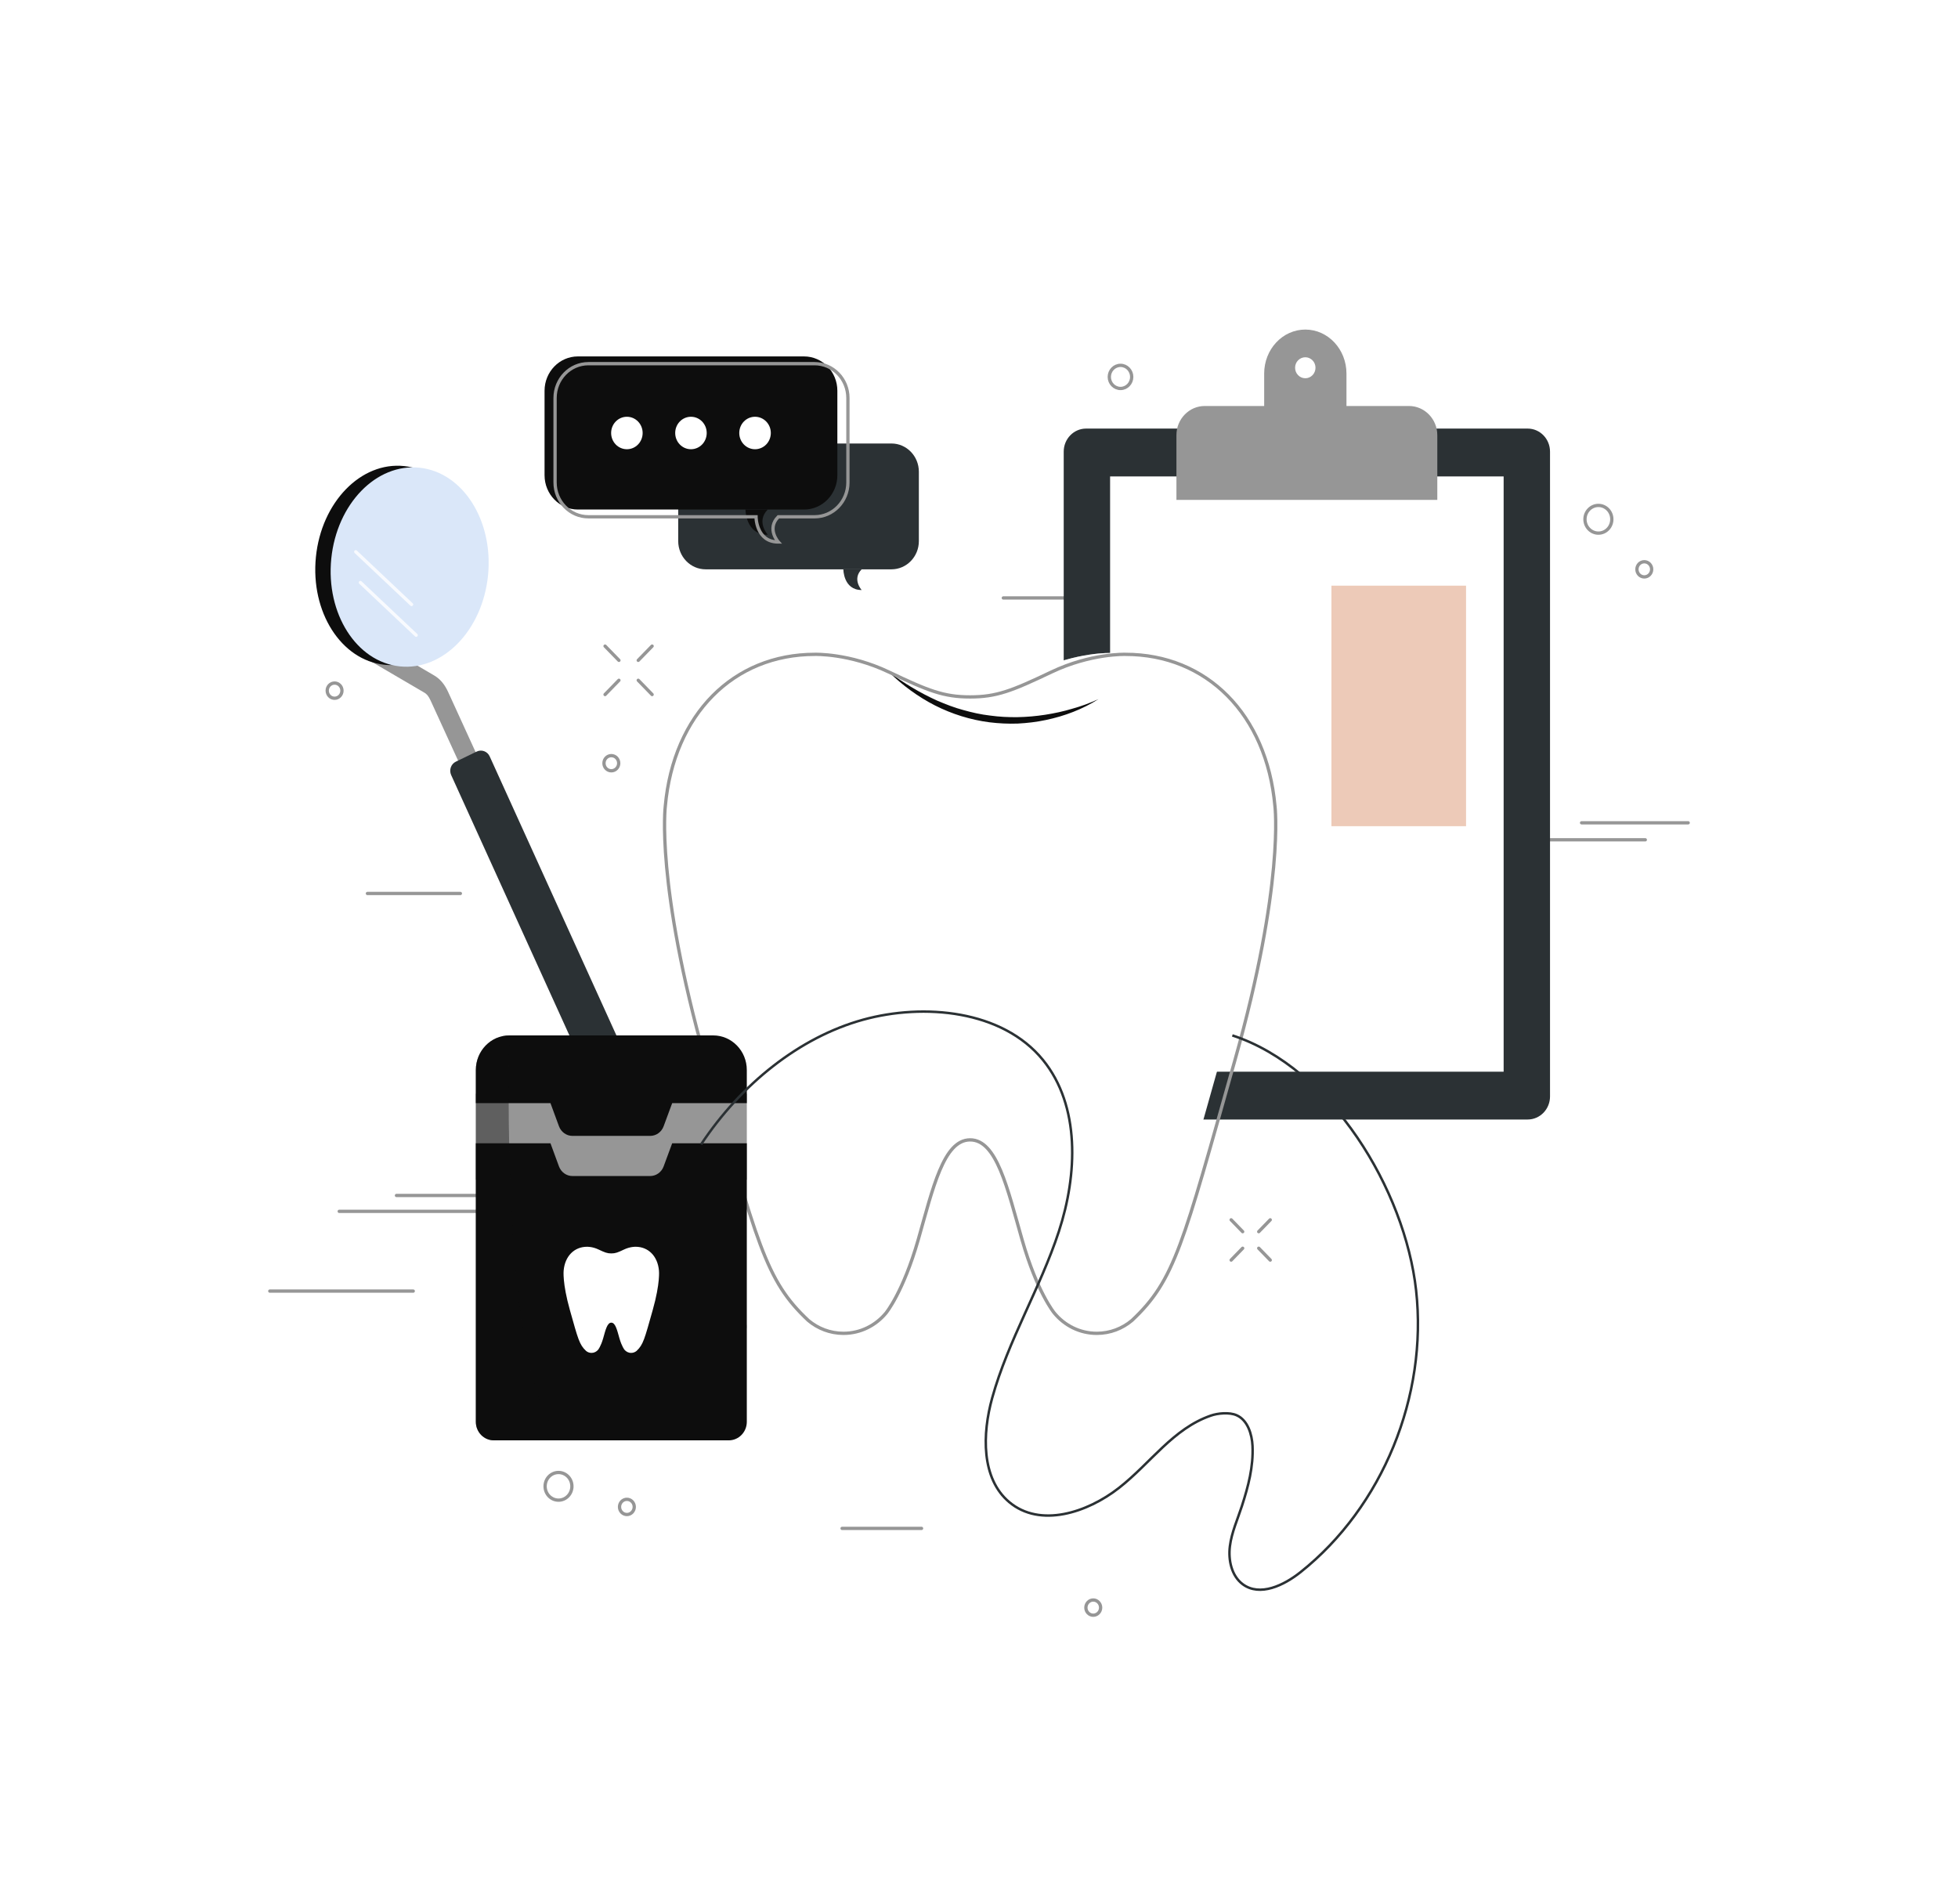 <svg width="467.286" height="454.438" viewBox="0 0 467.286 454.438" fill="none" xmlns="http://www.w3.org/2000/svg" xmlns:xlink="http://www.w3.org/1999/xlink">
	<desc>
			Created with Pixso.
	</desc>
	<defs>
		<filter id="filter_1_4922_dd" x="0" y="0" width="467.286" height="454.438" filterUnits="userSpaceOnUse" color-interpolation-filters="sRGB">
			<feFlood flood-opacity="0" result="BackgroundImageFix"/>
			<feColorMatrix in="SourceAlpha" type="matrix" values="0 0 0 0 0 0 0 0 0 0 0 0 0 0 0 0 0 0 127 0" result="hardAlpha"/>
			<feOffset dx="0" dy="32"/>
			<feGaussianBlur stdDeviation="21.333"/>
			<feComposite in2="hardAlpha" operator="out" k2="-1" k3="1"/>
			<feColorMatrix type="matrix" values="0 0 0 0 0 0 0 0 0 0 0 0 0 0 0 0 0 0 0.039 0"/>
			<feBlend mode="normal" in2="BackgroundImageFix" result="effect_dropShadow_1"/>
			<feColorMatrix in="SourceAlpha" type="matrix" values="0 0 0 0 0 0 0 0 0 0 0 0 0 0 0 0 0 0 127 0" result="hardAlpha"/>
			<feMorphology radius="1" in="" result="effect_dropShadow_1"/>
			<feOffset dx="0" dy="0"/>
			<feGaussianBlur stdDeviation="0.667"/>
			<feComposite in2="hardAlpha" operator="out" k2="-1" k3="1"/>
			<feColorMatrix type="matrix" values="0 0 0 0 0 0 0 0 0 0 0 0 0 0 0 0 0 0 0.02 0"/>
			<feBlend mode="normal" in2="effect_dropShadow_1" result="effect_dropShadow_2"/>
			<feBlend mode="normal" in="SourceGraphic" in2="effect_dropShadow_2" result="shape"/>
		</filter>
	</defs>
	<g filter="url(#filter_1_4922_dd)">
		<path id="Vector" d="M129.65 100.27C127.2 114.89 125.44 129.81 120.05 143.56C110.02 169.12 88.48 188.19 76.86 213.02C58.39 252.51 70.18 304.51 103.72 331.48C113.64 339.46 125.06 345.32 136.93 349.65C179.53 365.16 225.7 359.23 266.37 338.96C307.05 318.69 338.8 283.7 360.61 242.92C378.74 209.02 390.49 167.41 382.26 133.78C379.26 121.53 370.12 109.35 360.24 101.87C342.61 88.53 318.78 89.94 297.09 87.04C276.95 84.34 260.5 80.03 242.99 69.42C224.2 58.03 213.59 35.55 191.36 32.34C182.37 31.04 171.3 33.45 163.34 38.64C154.33 44.51 145.36 54.15 140.3 63.86C134.44 75.12 131.74 87.78 129.65 100.27Z" fill="#FFFFFF" fill-opacity="1" fill-rule="nonzero"/>
		<path id="Vector" d="M329.66 304.7C323.78 309.42 317.74 314.33 314.08 321.04C310.42 327.74 309.71 336.76 314.38 342.76C318.82 348.46 326.59 349.9 333.67 350.32C340.82 350.74 348.01 350.54 355.12 349.72C366.48 348.42 378.61 344.9 385.39 335.41C389.43 329.77 391.05 322.63 391.5 315.64C392.13 306.01 390.49 295.74 384.53 288.3C379.2 281.66 372.96 278.36 364.88 279.43C361.9 279.82 358.16 281.84 355.78 283.72C351.69 286.93 347.66 290.23 343.61 293.49C338.96 297.23 334.31 300.96 329.66 304.7Z" fill="#FFFFFF" fill-opacity="1" fill-rule="nonzero"/>
		<path id="Vector" d="M377.45 164.36L402.89 164.36" stroke="#969696" stroke-opacity="1" stroke-width="0.786" stroke-linejoin="round" stroke-linecap="round"/>
		<path id="Vector" d="M367.22 168.42L392.66 168.42" stroke="#969696" stroke-opacity="1" stroke-width="0.786" stroke-linejoin="round" stroke-linecap="round"/>
		<path id="Vector" d="M239.45 110.7L258.99 110.7" stroke="#969696" stroke-opacity="1" stroke-width="0.786" stroke-linejoin="round" stroke-linecap="round"/>
		<path id="Vector" d="M94.62 253.3L147.56 253.3" stroke="#969696" stroke-opacity="1" stroke-width="0.786" stroke-linejoin="round" stroke-linecap="round"/>
		<path id="Vector" d="M80.96 257.09L133.9 257.09" stroke="#969696" stroke-opacity="1" stroke-width="0.786" stroke-linejoin="round" stroke-linecap="round"/>
		<path id="Vector" d="M64.39 276.12L98.62 276.12" stroke="#969696" stroke-opacity="1" stroke-width="0.786" stroke-linejoin="round" stroke-linecap="round"/>
		<path id="Vector" d="M87.69 181.23L109.87 181.23" stroke="#969696" stroke-opacity="1" stroke-width="0.786" stroke-linejoin="round" stroke-linecap="round"/>
		<path id="Vector" d="M200.97 332.75L219.93 332.75" stroke="#969696" stroke-opacity="1" stroke-width="0.786" stroke-linejoin="round" stroke-linecap="round"/>
		<g opacity="0.57">
			<path id="Vector" d="M105.53 224.56C105.53 223.28 104.52 222.24 103.28 222.24C102.03 222.24 101.02 223.28 101.02 224.56C101.02 225.84 102.03 226.88 103.28 226.88C104.52 226.88 105.53 225.84 105.53 224.56Z" fill="#FFFFFF" fill-opacity="1" fill-rule="nonzero"/>
		</g>
		<g opacity="0.57">
			<path id="Vector" d="M309.7 250.15C309.7 248.87 308.69 247.83 307.45 247.83C306.2 247.83 305.19 248.87 305.19 250.15C305.19 251.44 306.2 252.47 307.45 252.47C308.69 252.47 309.7 251.43 309.7 250.15Z" fill="#FFFFFF" fill-opacity="1" fill-rule="nonzero"/>
		</g>
		<g opacity="0.57">
			<path id="Vector" d="M246.41 89.61C246.41 88.32 245.4 87.28 244.15 87.28C242.91 87.28 241.9 88.32 241.9 89.61C241.9 90.89 242.91 91.93 244.15 91.93C245.4 91.93 246.41 90.89 246.41 89.61Z" fill="#FFFFFF" fill-opacity="1" fill-rule="nonzero"/>
		</g>
		<path id="Vector" d="M267.42 60.71C265.94 60.71 264.74 59.47 264.74 57.95C264.74 56.43 265.94 55.19 267.42 55.19C268.89 55.19 270.09 56.43 270.09 57.95C270.09 59.47 268.89 60.71 267.42 60.71Z" stroke="#969696" stroke-opacity="1" stroke-width="0.786"/>
		<path id="Vector" d="M145.9 151.95C144.92 151.95 144.14 151.14 144.14 150.14C144.14 149.14 144.92 148.33 145.9 148.33C146.87 148.33 147.66 149.14 147.66 150.14C147.66 151.14 146.87 151.95 145.9 151.95Z" stroke="#969696" stroke-opacity="1" stroke-width="0.786"/>
		<path id="Vector" d="M260.91 349.84C259.94 349.84 259.15 350.66 259.15 351.66C259.15 352.66 259.94 353.47 260.91 353.47C261.88 353.47 262.67 352.66 262.67 351.66C262.67 350.66 261.88 349.84 260.91 349.84Z" stroke="#969696" stroke-opacity="1" stroke-width="0.786"/>
		<path id="Vector" d="M79.85 134.64C78.88 134.64 78.09 133.83 78.09 132.82C78.09 131.82 78.88 131.01 79.85 131.01C80.82 131.01 81.61 131.82 81.61 132.82C81.61 133.83 80.82 134.64 79.85 134.64Z" stroke="#969696" stroke-opacity="1" stroke-width="0.786"/>
		<path id="Vector" d="M133.29 326.01C131.52 326.01 130.09 324.53 130.09 322.71C130.09 320.88 131.52 319.41 133.29 319.41C135.06 319.41 136.49 320.88 136.49 322.71C136.49 324.53 135.06 326.01 133.29 326.01Z" stroke="#969696" stroke-opacity="1" stroke-width="0.786"/>
		<path id="Vector" d="M149.61 325.81C148.64 325.81 147.85 326.62 147.85 327.62C147.85 328.62 148.64 329.44 149.61 329.44C150.58 329.44 151.37 328.62 151.37 327.62C151.37 326.62 150.58 325.81 149.61 325.81Z" stroke="#969696" stroke-opacity="1" stroke-width="0.786"/>
		<path id="Vector" d="M392.42 105.68C391.44 105.68 390.66 104.87 390.66 103.87C390.66 102.87 391.44 102.06 392.42 102.06C393.39 102.06 394.18 102.87 394.18 103.87C394.18 104.87 393.39 105.68 392.42 105.68Z" stroke="#969696" stroke-opacity="1" stroke-width="0.786"/>
		<path id="Vector" d="M381.47 95.23C379.7 95.23 378.26 93.75 378.26 91.92C378.26 90.1 379.7 88.62 381.47 88.62C383.24 88.62 384.67 90.1 384.67 91.92C384.67 93.75 383.24 95.23 381.47 95.23Z" stroke="#969696" stroke-opacity="1" stroke-width="0.786"/>
		<path id="Vector" d="M144.4 133.75L147.71 130.35" stroke="#969696" stroke-opacity="1" stroke-width="0.786" stroke-linejoin="round" stroke-linecap="round"/>
		<path id="Vector" d="M152.32 125.59L155.63 122.19" stroke="#969696" stroke-opacity="1" stroke-width="0.786" stroke-linejoin="round" stroke-linecap="round"/>
		<path id="Vector" d="M155.63 133.75L152.32 130.35" stroke="#969696" stroke-opacity="1" stroke-width="0.786" stroke-linejoin="round" stroke-linecap="round"/>
		<path id="Vector" d="M147.71 125.59L144.4 122.19" stroke="#969696" stroke-opacity="1" stroke-width="0.786" stroke-linejoin="round" stroke-linecap="round"/>
		<path id="Vector" d="M293.82 268.72L296.57 265.89" stroke="#969696" stroke-opacity="1" stroke-width="0.786" stroke-linejoin="round" stroke-linecap="round"/>
		<path id="Vector" d="M300.4 261.94L303.15 259.11" stroke="#969696" stroke-opacity="1" stroke-width="0.786" stroke-linejoin="round" stroke-linecap="round"/>
		<path id="Vector" d="M303.15 268.72L300.4 265.89" stroke="#969696" stroke-opacity="1" stroke-width="0.786" stroke-linejoin="round" stroke-linecap="round"/>
		<path id="Vector" d="M296.57 261.94L293.82 259.11" stroke="#969696" stroke-opacity="1" stroke-width="0.786" stroke-linejoin="round" stroke-linecap="round"/>
		<g opacity="0.57">
			<path id="Vector" d="M294.54 297.84C294.54 301.12 265.95 303.77 230.69 303.77C195.42 303.77 166.84 301.12 166.84 297.84C166.84 294.57 195.42 291.91 230.69 291.91C265.95 291.91 294.54 294.57 294.54 297.84Z" fill="#FFFFFF" fill-opacity="1" fill-rule="evenodd"/>
		</g>
		<path id="Vector" d="M110.24 151.51L102.75 135.15C102.21 133.97 101.72 133.56 101.31 133.32L88.55 125.85L90.84 121.71L103.59 129.18C105.03 130.02 106.09 131.28 106.94 133.12L114.42 149.48L110.24 151.51Z" fill="#969696" fill-opacity="1" fill-rule="nonzero"/>
		<path id="Vector" d="M108.79 149.77C107.63 150.33 107.13 151.76 107.67 152.96L168.48 286.85C169.16 288.36 170.46 289.37 171.93 289.72C173 289.98 174.16 289.88 175.23 289.36C177.77 288.14 178.87 285.02 177.68 282.4L116.87 148.52C116.33 147.31 114.94 146.8 113.77 147.36L108.79 149.77Z" fill="#2B3134" fill-opacity="1" fill-rule="nonzero"/>
		<path id="Vector" d="M96.47 79.23C106.8 80.33 114.11 91.83 112.8 104.92C111.49 118.02 102.05 127.74 91.72 126.64C81.39 125.54 74.08 114.04 75.39 100.94C76.7 87.85 86.14 78.13 96.47 79.23Z" fill="#0D0D0D" fill-opacity="1" fill-rule="evenodd"/>
		<path id="Vector" d="M100.14 79.62C110.47 80.72 117.78 92.22 116.47 105.32C115.16 118.41 105.72 128.13 95.39 127.03C85.06 125.93 77.75 114.43 79.06 101.33C80.38 88.24 89.81 78.52 100.14 79.62Z" fill="#DAE7F9" fill-opacity="1" fill-rule="evenodd"/>
		<g opacity="0.8">
			<path id="Vector" d="M86.01 107.02L99.32 119.59" stroke="#FFFFFF" stroke-opacity="1" stroke-width="0.786" stroke-linejoin="round" stroke-linecap="round"/>
		</g>
		<g opacity="0.8">
			<path id="Vector" d="M84.9 99.68L98.22 112.26" stroke="#FFFFFF" stroke-opacity="1" stroke-width="0.786" stroke-linejoin="round" stroke-linecap="round"/>
		</g>
		<path id="Vector" d="M364.58 235.17L259.2 235.17C256.25 235.17 253.86 232.71 253.86 229.67L253.86 75.78C253.86 72.75 256.25 70.28 259.2 70.28L364.58 70.28C367.53 70.28 369.92 72.75 369.92 75.78L369.92 229.67C369.92 232.71 367.53 235.17 364.58 235.17Z" fill="#2B3134" fill-opacity="1" fill-rule="nonzero"/>
		<path id="Vector" d="M358.85 81.7L358.85 223.76L264.93 223.76L264.93 81.7L358.85 81.7Z" fill="#FFFFFF" fill-opacity="1" fill-rule="evenodd"/>
		<path id="Vector" d="M273.23 97.18L350.54 97.18L350.54 102.78L273.23 102.78L273.23 97.18Z" fill="#FFFFFF" fill-opacity="1" fill-rule="evenodd"/>
		<path id="Vector" d="M273.23 107.77L311.89 107.77L311.89 113.28L273.23 113.28L273.23 107.77Z" fill="#FFFFFF" fill-opacity="1" fill-rule="evenodd"/>
		<path id="Vector" d="M273.23 116.41L311.89 116.41L311.89 121.93L273.23 121.93L273.23 116.41Z" fill="#FFFFFF" fill-opacity="1" fill-rule="evenodd"/>
		<path id="Vector" d="M273.23 125.06L311.89 125.06L311.89 130.58L273.23 130.58L273.23 125.06Z" fill="#FFFFFF" fill-opacity="1" fill-rule="evenodd"/>
		<path id="Vector" d="M273.23 133.71L311.89 133.71L311.89 139.22L273.23 139.22L273.23 133.71Z" fill="#FFFFFF" fill-opacity="1" fill-rule="evenodd"/>
		<path id="Vector" d="M273.23 142.36L311.89 142.36L311.89 147.87L273.23 147.87L273.23 142.36Z" fill="#FFFFFF" fill-opacity="1" fill-rule="evenodd"/>
		<path id="Vector" d="M273.23 151.01L311.89 151.01L311.89 156.52L273.23 156.52L273.23 151.01Z" fill="#FFFFFF" fill-opacity="1" fill-rule="evenodd"/>
		<path id="Vector" d="M273.23 159.66L311.89 159.66L311.89 165.17L273.23 165.17L273.23 159.66Z" fill="#FFFFFF" fill-opacity="1" fill-rule="evenodd"/>
		<path id="Vector" d="M317.75 107.77L349.88 107.77L349.88 165.17L317.75 165.17L317.75 107.77Z" fill="#EDCAB8" fill-opacity="1" fill-rule="evenodd"/>
		<path id="Vector" d="M273.23 170.24L349.88 170.24L349.88 214.3L273.23 214.3L273.23 170.24Z" fill="#FFFFFF" fill-opacity="1" fill-rule="evenodd"/>
		<path id="Vector" d="M343.02 87.3L280.76 87.3L280.76 71.86C280.76 68.01 283.79 64.89 287.52 64.89L336.25 64.89C339.99 64.89 343.02 68.01 343.02 71.86L343.02 87.3Z" fill="#969696" fill-opacity="1" fill-rule="nonzero"/>
		<path id="Vector" d="M311.52 46.65C306.1 46.65 301.7 51.35 301.7 57.15L301.7 72.83L321.34 72.83L321.34 57.15C321.34 51.35 316.94 46.65 311.52 46.65ZM311.52 58.27C310.17 58.27 309.08 57.15 309.08 55.76C309.08 54.38 310.17 53.26 311.52 53.26C312.86 53.26 313.95 54.38 313.95 55.76C313.95 57.15 312.86 58.27 311.52 58.27Z" fill="#969696" fill-opacity="1" fill-rule="nonzero"/>
		<path id="Vector" d="M228.09 133.99C221.79 133.99 218.13 132.55 208.7 128.05C199.26 123.55 191.02 123.83 191.02 123.83C171.61 123.83 157.32 138.14 155.34 160.04C155.34 160.04 152.99 178.56 164.92 220.8C177.33 264.75 179.22 273.21 189.47 282.82C191.76 284.74 194.68 285.89 197.86 285.89C201.93 285.89 205.58 284 208.01 281.03C208.01 281.03 212.1 276.09 215.69 263.57C219.21 251.26 221.74 239.71 228.09 239.71C234.44 239.71 236.97 251.26 240.49 263.57C244.08 276.09 248.17 281.03 248.17 281.03C250.6 284 254.25 285.89 258.32 285.89C261.5 285.89 264.42 284.74 266.71 282.82C276.96 273.21 278.85 264.75 291.26 220.8C303.19 178.56 300.85 160.04 300.85 160.04C298.86 138.14 284.57 123.83 265.17 123.83C265.17 123.83 256.92 123.55 247.49 128.05C238.05 132.55 234.39 133.99 228.09 133.99Z" fill="#FFFFFF" fill-opacity="1" fill-rule="nonzero"/>
		<g opacity="0.45">
			<path id="Vector" d="M191.21 270.56C177.07 231.23 166.9 187.02 165.36 159.93C164.69 148.26 167.68 136.42 172.54 128.99C162.99 135 156.61 145.94 155.34 160.04C155.34 160.04 152.99 178.56 164.92 220.8C177.33 264.74 179.22 273.21 189.47 282.82C191.76 284.74 194.68 285.89 197.86 285.89C201.17 285.89 204.17 284.63 206.5 282.58C196.59 283.58 191.21 270.56 191.21 270.56Z" fill="#FFFFFF" fill-opacity="1" fill-rule="nonzero"/>
		</g>
		<g opacity="0.45">
			<path id="Vector" d="M243.39 139.84C252.5 139.84 257.57 136.12 265.2 133.81C272.55 131.6 282.28 131.3 289.65 133.84C283.39 127.45 274.93 123.83 265.17 123.83C265.17 123.83 256.92 123.55 247.48 128.05C238.05 132.55 234.39 133.99 228.09 133.99C223.92 133.99 220.9 133.35 216.59 131.62C227.78 140.4 243.39 139.84 243.39 139.84Z" fill="#FFFFFF" fill-opacity="1" fill-rule="nonzero"/>
		</g>
		<path id="Vector" d="M262.17 134.84C258.36 137.27 254.06 138.89 249.64 139.82C247.42 140.3 245.16 140.56 242.9 140.68C240.63 140.76 238.36 140.65 236.1 140.37C231.6 139.79 227.19 138.41 223.13 136.35C219.08 134.28 215.38 131.55 212.14 128.38C215.77 131.07 219.62 133.38 223.65 135.2C225.68 136.06 227.73 136.88 229.86 137.44C231.97 138.04 234.12 138.52 236.3 138.77C240.64 139.36 245.07 139.25 249.42 138.58C251.6 138.24 253.77 137.78 255.89 137.14C258.03 136.55 260.13 135.78 262.17 134.84Z" fill="#0D0D0D" fill-opacity="1" fill-rule="nonzero"/>
		<g opacity="0.45">
			<path id="Vector" d="M282.12 165.9C283.26 169.27 283.08 172.95 283.42 176.51C283.53 177.65 283.75 178.89 284.61 179.62C285.16 180.09 285.91 180.27 286.63 180.28C288.85 180.34 290.95 179 292.3 177.18C293.65 175.37 294.71 172.94 295.16 170.69C296.06 166.21 296.08 161.97 295.16 157.48C294.56 154.54 293.11 151.27 290.86 149.23C288.73 147.3 285.85 146.46 283.06 146.86C278.23 147.55 276.14 151.78 277.56 156.41C278.61 159.8 280.98 162.55 282.12 165.9Z" fill="#FFFFFF" fill-opacity="1" fill-rule="nonzero"/>
		</g>
		<path id="Vector" d="M212.14 128.38C202.7 123.88 194.46 124.16 194.46 124.16C175.05 124.16 160.76 138.46 158.78 160.36C158.78 160.36 156.44 178.88 168.36 221.12C180.77 265.06 182.66 273.52 192.91 283.13C195.2 285.05 198.12 286.2 201.3 286.2C205.37 286.2 209.02 284.31 211.46 281.34C211.46 281.34 215.54 276.4 219.13 263.89C222.65 251.57 225.18 240.03 231.53 240.03C237.88 240.03 240.41 251.57 243.93 263.89C247.51 276.4 251.6 281.34 251.6 281.34C254.04 284.31 257.68 286.2 261.76 286.2C264.94 286.2 267.86 285.05 270.14 283.13C280.39 273.52 282.29 265.06 294.69 221.12C306.62 178.88 304.27 160.36 304.27 160.36C302.29 138.46 288 124.16 268.6 124.16C268.6 124.16 260.36 123.88 250.92 128.38C241.48 132.88 237.82 134.32 231.53 134.32C225.23 134.32 221.57 132.88 212.14 128.38Z" stroke="#969696" stroke-opacity="1" stroke-width="0.786"/>
		<path id="Vector" d="M113.56 229.01L178.23 229.01L178.23 249.52L113.56 249.52L113.56 229.01Z" fill="#969696" fill-opacity="1" fill-rule="evenodd"/>
		<path id="Vector" d="M133.4 236.78C133.91 238.16 135.19 239.08 136.62 239.08L155.16 239.08C156.6 239.08 157.88 238.16 158.38 236.78L160.42 231.26L178.23 231.26L178.23 223.36C178.23 218.8 174.64 215.1 170.21 215.1L121.57 215.1C117.15 215.1 113.56 218.8 113.56 223.36L113.56 231.26L131.37 231.26L133.4 236.78Z" fill="#0D0D0D" fill-opacity="1" fill-rule="nonzero"/>
		<path id="Vector" d="M160.42 240.84L158.38 246.36C157.88 247.74 156.59 248.66 155.16 248.66L136.62 248.66C135.19 248.66 133.91 247.74 133.4 246.36L131.37 240.84L113.56 240.84L113.56 307.31C113.56 309.76 115.48 311.74 117.86 311.74L173.93 311.74C176.3 311.74 178.23 309.76 178.23 307.31L178.23 240.84L160.42 240.84Z" fill="#0D0D0D" fill-opacity="1" fill-rule="nonzero"/>
		<path id="Vector" d="M145.89 267.13C144.91 267.13 144.34 266.9 142.86 266.2C141.39 265.49 140.1 265.54 140.1 265.54C137.06 265.54 134.83 267.77 134.52 271.2C134.52 271.2 134.16 274.09 136.02 280.69C137.96 287.56 138.25 288.88 139.86 290.39C140.21 290.69 140.67 290.87 141.17 290.87C141.8 290.87 142.37 290.57 142.75 290.11C142.75 290.11 143.39 289.33 143.95 287.38C144.5 285.45 144.9 283.65 145.89 283.65C146.88 283.65 147.28 285.45 147.83 287.38C148.39 289.33 149.03 290.11 149.03 290.11C149.41 290.57 149.98 290.87 150.62 290.87C151.11 290.87 151.57 290.69 151.93 290.39C153.53 288.88 153.82 287.56 155.76 280.69C157.63 274.09 157.26 271.2 157.26 271.2C156.95 267.77 154.72 265.54 151.69 265.54C151.69 265.54 150.4 265.49 148.92 266.2C147.45 266.9 146.88 267.13 145.89 267.13Z" fill="#FFFFFF" fill-opacity="1" fill-rule="nonzero"/>
		<g opacity="0.4">
			<path id="Vector" d="M135.17 311.74L117.86 311.74C115.48 311.74 113.56 309.76 113.56 307.31L113.56 249.52L113.56 240.84L113.56 231.26L113.56 229.01L113.56 223.36C113.56 218.8 117.15 215.1 121.57 215.1C121.57 215.1 118.79 302.37 135.17 311.74Z" fill="#0D0D0D" fill-opacity="1" fill-rule="nonzero"/>
		</g>
		<path id="Vector" d="M167.33 241.09C176.89 226.69 190.85 215.53 205.96 211.36C220.51 207.35 239.23 209.07 248.9 220.95C257.84 231.94 257.15 248.31 252.7 261.89C248.25 275.48 240.62 287.83 236.79 301.62C234.41 310.18 234.15 320.84 240.85 326.47C248.22 332.68 259.49 329.01 267.07 323.07C274.64 317.14 279.94 308.96 288.96 305.84C290.6 305.26 293.4 304.98 295.13 305.75C297.8 306.93 298.79 310.35 298.92 313.06C299.15 318.02 297.91 322.69 296.39 327.4C295.36 330.58 293.94 333.67 293.52 337C293.1 340.32 293.92 344.09 296.56 346.06C300.66 349.12 306.41 346.36 310.42 343.16C329.94 327.61 340.76 301.2 337.96 275.95C335.3 252 317.75 222.81 294.1 215.1" stroke="#2B3134" stroke-opacity="1" stroke-width="0.59"/>
		<path id="Vector" d="M212.75 103.87L168.4 103.87C164.79 103.87 161.86 100.85 161.86 97.14L161.86 80.58C161.86 76.86 164.79 73.84 168.4 73.84L212.75 73.84C216.36 73.84 219.29 76.86 219.29 80.58L219.29 97.14C219.29 100.85 216.36 103.87 212.75 103.87Z" fill="#2B3134" fill-opacity="1" fill-rule="nonzero"/>
		<path id="Vector" d="M201.27 103.87C201.27 103.87 201.27 108.81 205.64 108.81C205.64 108.81 203.29 106.23 205.64 103.87L201.27 103.87Z" fill="#2B3134" fill-opacity="1" fill-rule="nonzero"/>
		<path id="Vector" d="M191.89 89.6L137.91 89.6C133.52 89.6 129.96 85.94 129.96 81.41L129.96 61.26C129.96 56.73 133.52 53.06 137.91 53.06L191.89 53.06C196.28 53.06 199.84 56.73 199.84 61.26L199.84 81.41C199.84 85.94 196.28 89.6 191.89 89.6Z" fill="#0D0D0D" fill-opacity="1" fill-rule="nonzero"/>
		<path id="Vector" d="M177.91 89.6C177.91 89.6 177.91 95.62 183.23 95.62C183.23 95.62 180.37 92.47 183.23 89.6L177.91 89.6Z" fill="#0D0D0D" fill-opacity="1" fill-rule="nonzero"/>
		<path id="Vector" d="M168.66 71.33C168.66 69.19 166.98 67.46 164.9 67.46C162.82 67.46 161.14 69.19 161.14 71.33C161.14 73.48 162.82 75.21 164.9 75.21C166.98 75.21 168.66 73.48 168.66 71.33Z" fill="#FFFFFF" fill-opacity="1" fill-rule="nonzero"/>
		<path id="Vector" d="M153.37 71.33C153.37 69.19 151.69 67.46 149.61 67.46C147.53 67.46 145.85 69.19 145.85 71.33C145.85 73.48 147.53 75.21 149.61 75.21C151.69 75.21 153.37 73.48 153.37 71.33Z" fill="#FFFFFF" fill-opacity="1" fill-rule="nonzero"/>
		<path id="Vector" d="M183.96 71.33C183.96 69.19 182.27 67.46 180.19 67.46C178.11 67.46 176.43 69.19 176.43 71.33C176.43 73.48 178.11 75.21 180.19 75.21C182.27 75.21 183.96 73.48 183.96 71.33Z" fill="#FFFFFF" fill-opacity="1" fill-rule="nonzero"/>
		<path id="Vector" d="M140.42 54.79C136.03 54.79 132.47 58.46 132.47 62.99L132.47 83.14C132.47 87.66 136.03 91.33 140.42 91.33L180.43 91.33C180.43 91.33 180.43 97.35 185.75 97.35C185.75 97.35 182.89 94.2 185.75 91.33L194.41 91.33C198.8 91.33 202.36 87.66 202.36 83.14L202.36 62.99C202.36 58.46 198.8 54.79 194.41 54.79L140.42 54.79Z" stroke="#969696" stroke-opacity="1" stroke-width="0.786"/>
	</g>
</svg>

